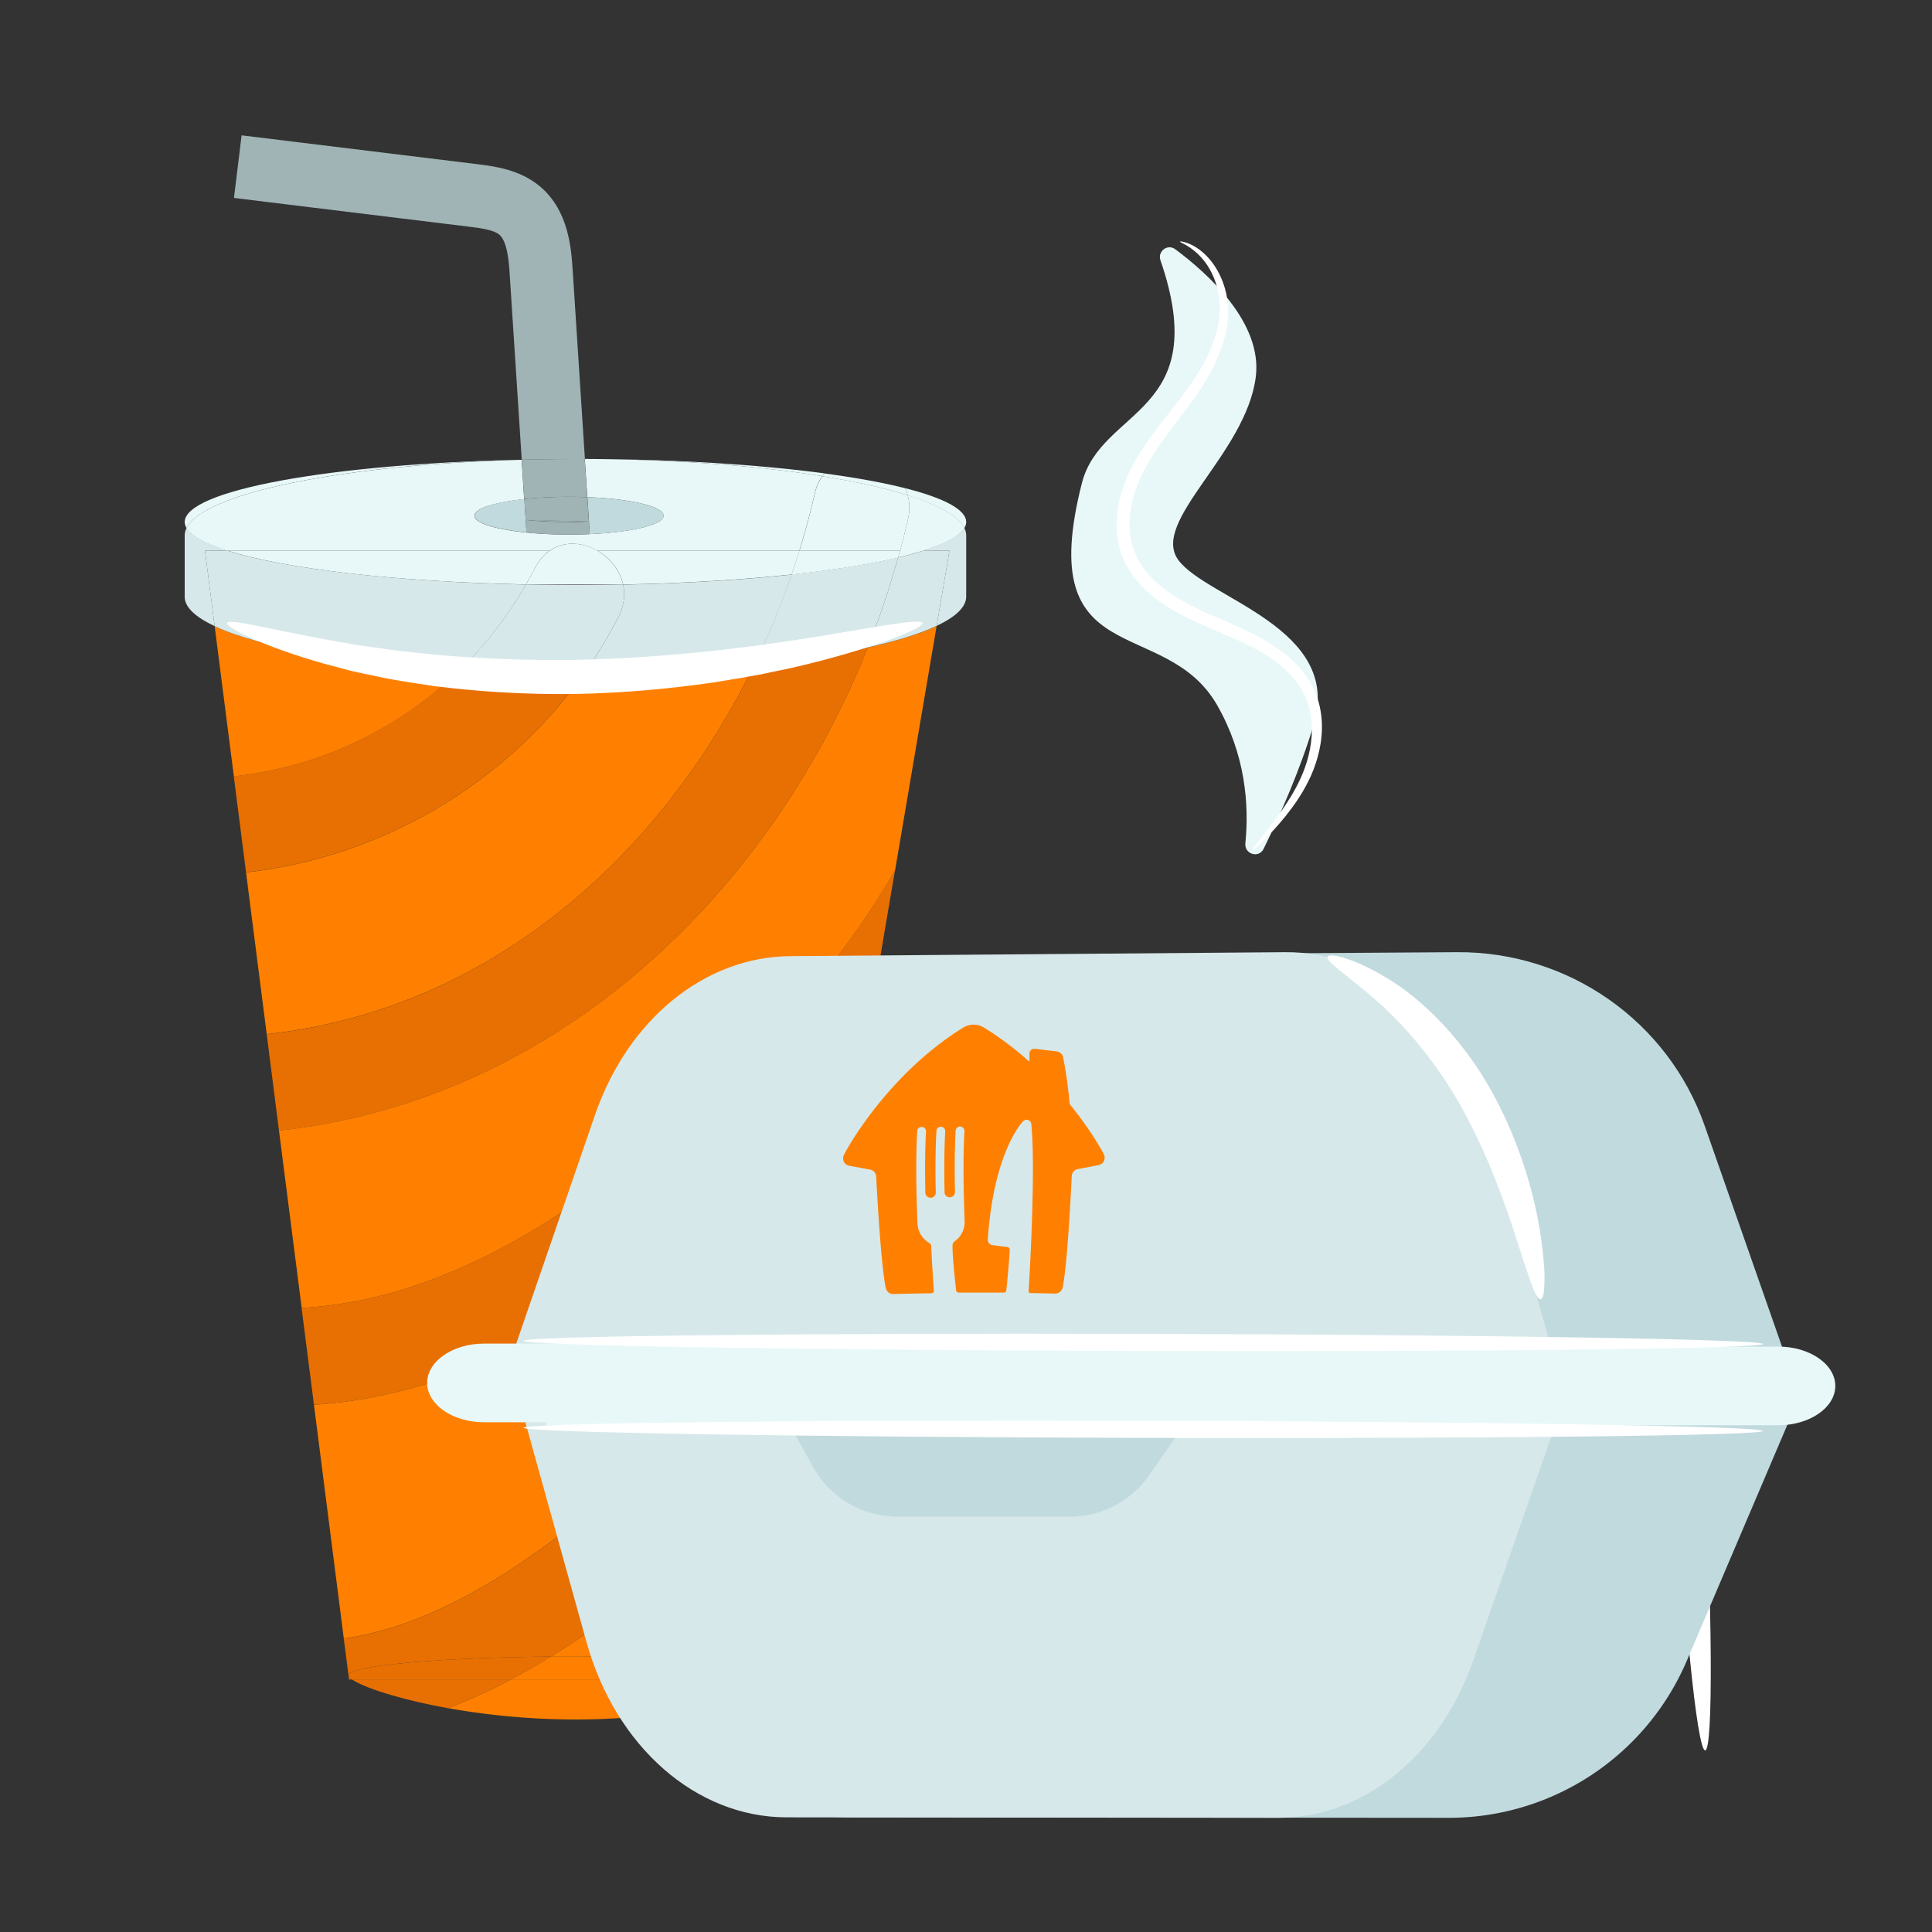 <svg id="Illustration" xmlns="http://www.w3.org/2000/svg" viewBox="0 0 200 200"><rect x="0" y="0" width="200" height="200" fill="#333333" stroke="none"/><defs><style>.cls-1{fill:#ff8000}.cls-2{fill:#a0b4b5}.cls-3{fill:#e87003}.cls-4{fill:#e8f8f9}.cls-5{fill:#fff}.cls-6{fill:#d6e8ea}.cls-7{fill:#c1dade}</style></defs><path class="cls-1" d="M78.08 68.82c-5.29.53-11.26.85-17.6.87-8.12 11.47-21.05 19.07-35.01 20.62l2.14 16.74c22.66-2.44 40.62-18.02 50.47-38.24z"/><path class="cls-1" d="m92.66 90.09 4.3-25.29c-1.74.82-4.16 1.57-7.13 2.23-10.41 26.05-32.82 46.99-60.95 50l2.35 18.37c15.33-.87 28.9-10.23 40.31-20.28 8.26-7.27 15.65-15.58 21.12-25.03zM22.22 64.82l1.99 15.55c8.9-.96 17.09-4.89 23.39-11.02-11.5-.7-20.8-2.37-25.38-4.53zM77.41 123.23c-12.7 10.93-27.96 21.11-44.91 22.19l3.09 24.2c10.08-1.44 19.5-8.19 27.09-14.45 8.74-7.2 16.47-15.47 23.09-24.63l3.16-18.59c-3.58 4-7.44 7.76-11.52 11.27zM66.13 165.13c-2.92 2.26-5.96 4.42-9.11 6.36.84 0 1.69-.01 2.55-.01 7.87 0 14.83.32 19.09.82l3.75-22.05a136.857 136.857 0 0 1-16.28 14.88z"/><path class="cls-1" d="M52.9 173.85a57.739 57.739 0 0 1-6.51 2.98c3.76.67 8.3 1.17 13.18 1.17 12.97 0 23.49-3.49 23.49-4.57 0-.43-1.63-.82-4.39-1.14l-.27 1.56H52.9z"/><path class="cls-1" d="M57.02 171.49c-1.35.83-2.73 1.62-4.12 2.36h25.5l.27-1.56c-4.26-.5-11.22-.82-19.09-.82-.86 0-1.71 0-2.55.01z"/><path class="cls-6" d="M23.55 57c-2.26-.71-3.74-1.5-4.24-2.34-.12.25-.19.51-.19.77v6.34c0 1.08 1.1 2.11 3.1 3.04l-1-7.81h2.33zM95.59 57h2.7l-1.33 7.79c1.97-.93 3.06-1.95 3.06-3.03v-6.34c0-.26-.07-.51-.19-.77-.5.83-1.98 1.62-4.24 2.34zM64.5 60.51c.22 1.03.12 2.17-.48 3.35a47.556 47.556 0 0 1-3.53 5.83c6.33-.03 12.3-.34 17.6-.87a81.15 81.15 0 0 0 3.86-9.34c-5.12.55-11.05.91-17.45 1.04z"/><path class="cls-6" d="M95.59 57c-.78.25-1.66.49-2.62.71-.88 3.16-1.92 6.27-3.14 9.31 2.97-.66 5.4-1.41 7.13-2.23L98.29 57h-2.7zM54.44 60.51c-13.51-.28-24.93-1.63-30.89-3.5h-2.33l1 7.81c4.58 2.16 13.88 3.83 25.38 4.53 2.65-2.57 4.96-5.54 6.84-8.83z"/><path class="cls-4" d="M54.01 47.59c-19.71.42-34.89 3.15-34.89 6.45 0 .21.07.42.19.63 1.79-3.66 16.26-6.58 34.7-7.08zM99.83 54.67c.12-.21.19-.42.19-.63 0-1.29-2.32-2.49-6.31-3.5.11.23.19.47.26.73 3.19 1.01 5.26 2.16 5.86 3.4zM85.12 49.29c.07-.1.14-.2.22-.29-6.76-.9-15.38-1.46-24.8-1.49 9.31.04 17.85.7 24.58 1.78z"/><path class="cls-4" d="M23.55 57h33.36c1.49-1.02 3.38-.88 4.92 0h20.92c.6-1.95 1.13-3.93 1.59-5.92.16-.71.43-1.3.78-1.79-6.73-1.08-15.26-1.73-24.58-1.78l.26 3.95c4.5.18 7.9.97 7.9 1.92s-3.28 1.71-7.66 1.91a45.843 45.843 0 0 1-6.55-.16c-3.18-.32-5.37-.98-5.37-1.74s2.08-1.39 5.14-1.72L54 47.6c-18.44.5-32.91 3.42-34.7 7.08.5.83 1.98 1.62 4.24 2.34zM93.97 51.27c.2.74.23 1.57.02 2.47-.25 1.09-.52 2.18-.81 3.26h2.42c2.26-.71 3.74-1.5 4.24-2.34-.61-1.24-2.68-2.4-5.86-3.4zM95.59 57h-2.42c-.06.24-.14.47-.2.71.97-.23 1.84-.47 2.62-.71z"/><path class="cls-4" d="M64.5 60.51c6.39-.13 12.33-.49 17.45-1.04.28-.82.55-1.64.81-2.47H61.84c1.3.74 2.34 2 2.67 3.51zM56.92 57H23.55c5.96 1.88 17.38 3.23 30.89 3.5.32-.56.65-1.12.94-1.7.41-.81.94-1.4 1.53-1.81z"/><path class="cls-7" d="M49.13 53.38c0 .76 2.19 1.42 5.37 1.74l-.22-3.47c-3.06.33-5.14.98-5.14 1.72zM61.05 53.99h-.08l.08 1.3c4.38-.19 7.66-.97 7.66-1.91s-3.4-1.74-7.9-1.92l.16 2.52h.08z"/><path class="cls-2" d="m60.55 47.52-1.26-19.45c-.15-2.32-.4-6.2-3.33-8.72-2.11-1.81-4.8-2.14-6.59-2.36l-24.36-2.98-.79 6.48 24.36 2.98c1.06.13 2.52.31 3.12.83.85.73 1 2.99 1.07 4.2l1.24 19.09c1.82-.04 3.67-.06 5.56-.06h.97z"/><path class="cls-2" d="M59.57 47.51a252.868 252.868 0 0 1 0 0zM60.55 47.52h-.97.97zM54.01 47.59l.26 4.07c1.38-.15 2.96-.23 4.64-.23.64 0 1.27.01 1.88.04l-.26-3.95h-.97c-1.89 0-3.74.03-5.56.08zM60.96 53.99h.08-.08z"/><path class="cls-2" d="m54.28 51.66.22 3.47a45.843 45.843 0 0 0 6.55.16l-.08-1.3a44.902 44.902 0 0 1-6.47-.16l6.46.16-.16-2.52c-.61-.02-1.24-.04-1.88-.04-1.68 0-3.26.08-4.64.23z"/><path class="cls-2" d="M54.5 53.82a45.843 45.843 0 0 0 6.47.16l-6.46-.17z"/><path class="cls-3" d="M60.48 69.69h-.91c-4.17 0-8.19-.12-11.98-.35-6.31 6.13-14.5 10.07-23.39 11.02l1.27 9.94c13.96-1.55 26.9-9.15 35.01-20.62z"/><path class="cls-6" d="M64.5 60.51c-1.62.03-3.26.05-4.93.05s-3.45-.02-5.13-.05a40.18 40.18 0 0 1-6.84 8.83c3.78.23 7.81.35 11.98.35h.91a47.07 47.07 0 0 0 3.53-5.83c.6-1.17.71-2.32.48-3.35z"/><path class="cls-4" d="M56.92 57h4.92c-1.54-.88-3.43-1.02-4.92 0zM64.5 60.51c-.33-1.51-1.37-2.76-2.67-3.51h-4.92c-.59.41-1.12 1-1.53 1.81-.3.58-.62 1.14-.94 1.7"/><path class="cls-3" d="M89.83 67.03c-3.3.73-7.28 1.34-11.75 1.79-9.85 20.21-27.82 35.8-50.47 38.24l1.27 9.98c28.13-3.01 50.53-23.95 60.95-50z"/><path class="cls-6" d="M81.94 59.47c-1.1 3.2-2.39 6.32-3.86 9.34 4.46-.45 8.44-1.06 11.75-1.79 1.22-3.04 2.26-6.15 3.14-9.31-2.94.69-6.69 1.29-11.02 1.75z"/><path class="cls-4" d="M93.97 51.27c-.07-.25-.15-.5-.26-.73-2.28-.58-5.1-1.09-8.37-1.53-.08.09-.15.19-.22.29 3.48.56 6.47 1.22 8.84 1.97z"/><path class="cls-4" d="M93.99 53.74c.21-.91.18-1.73-.02-2.47-2.37-.75-5.37-1.42-8.84-1.97a5.06 5.06 0 0 0-.78 1.79 86.06 86.06 0 0 1-1.59 5.92h10.42c.29-1.08.56-2.17.81-3.26z"/><path class="cls-4" d="M92.97 57.72c.07-.24.14-.47.2-.71H82.75c-.26.83-.53 1.65-.81 2.47 4.34-.47 8.08-1.06 11.02-1.75z"/><path class="cls-3" d="m88.93 111.96 3.72-21.87c-5.47 9.45-12.86 17.76-21.12 25.03-11.41 10.05-24.98 19.41-40.31 20.28l1.28 10.02c16.95-1.07 32.21-11.26 44.91-22.19 4.08-3.51 7.94-7.28 11.52-11.27zM62.68 155.18c-7.58 6.25-17.01 13-27.09 14.45l.54 4.23h.3c-.23-.16-.35-.3-.35-.42 0-1.01 9.17-1.84 20.94-1.95 3.15-1.94 6.19-4.1 9.11-6.36 5.85-4.53 11.27-9.51 16.28-14.88l3.35-19.7a131.804 131.804 0 0 1-23.09 24.63z"/><path class="cls-3" d="M36.43 173.85c1.11.79 4.79 2.05 9.96 2.98 2.22-.85 4.39-1.85 6.51-2.98H36.43z"/><path class="cls-3" d="M57.02 171.49c-11.77.11-20.94.94-20.94 1.95 0 .11.12.26.35.42H52.9c1.39-.74 2.77-1.53 4.12-2.36z"/><path class="cls-5" d="M173.07 115.8c-.84.04-.76 14.72.2 32.78.95 18.06 2.41 32.67 3.25 32.62s.76-14.72-.2-32.78c-.95-18.06-2.41-32.67-3.25-32.62z"/><path class="cls-3" d="M179.48 137.98H185M58.02 137.98h8.97"/><path class="cls-7" d="m149.98 188.18-62.18-.05c-11.46 0-21.64-7.31-25.33-18.16l-8.08-23.8 131.16.1-10.93 25.64a26.77 26.77 0 0 1-24.64 16.27z"/><path class="cls-6" d="m132.33 188.18-50.89-.05c-9.38 0-17.71-7.31-20.73-18.16l-6.62-23.8 107.36.1-8.95 25.64c-3.45 9.87-11.39 16.28-20.17 16.27z"/><path class="cls-7" d="m88.24 98.98 62.6-.41c11.54-.08 21.84 7.15 25.63 17.97l8.31 23.74-132.05.87 10.82-25.72c4.17-9.9 13.88-16.38 24.69-16.45z"/><path class="cls-6" d="m81.8 98.98 51.24-.41c9.44-.08 17.88 7.15 20.98 17.97l6.8 23.74-108.09.87 8.86-25.72c3.41-9.9 11.36-16.38 20.21-16.45z"/><path class="cls-3" d="M61.64 147.54h-5.16M175.04 147.54h-8.37"/><path class="cls-7" d="m79.96 144.24 4.19 7.59A9.993 9.993 0 0 0 92.9 157h17.86c3.28 0 6.35-1.61 8.22-4.31L125 144l-43 1"/><path class="cls-4" d="M184.12 139.4h-6.45l.07-.31H50.1c-3.23 0-5.88 1.83-5.88 4.07s2.65 4.07 5.88 4.07h6.45l-.07.31H184.11c3.23 0 5.88-1.83 5.88-4.07s-2.65-4.07-5.88-4.07z"/><path class="cls-1" d="M114.28 119.52c-.09-.22-1.27-2.4-3.46-5.12a.43.43 0 0 1-.1-.23c-.14-1.59-.36-3.17-.67-4.73a.777.777 0 0 0-.67-.6l-2.27-.27h-.06c-.26 0-.48.22-.48.48v.79s-.01.03-.03.03h-.02a32.932 32.932 0 0 0-4.6-3.46c-.33-.22-.73-.34-1.13-.34-.4 0-.79.12-1.13.34-7.84 4.86-12.14 12.75-12.31 13.18-.05.1-.07.22-.07.33 0 .36.24.67.59.75l2.26.42c.31.08.53.34.57.66.02.4.47 9.31 1.01 11.63.09.34.4.58.75.58h.02c1.32-.04 2.53-.06 3.84-.08s.1 0 .1 0c.14 0 .25-.11.25-.25v-.02c-.06-.78-.17-2.56-.27-4.43v-.15c0-.16-.09-.3-.23-.38-.7-.42-1.15-1.15-1.19-1.97-.13-3.13-.19-6.74-.03-9.57 0-.25.21-.45.46-.45s.45.21.45.46v.03c-.11 1.89-.11 4.11-.07 6.31 0 .3.25.53.55.53.3 0 .53-.25.53-.55-.05-2.21-.04-4.46.07-6.35 0-.25.21-.45.46-.45s.45.21.45.46v.03c-.11 1.88-.11 4.09-.07 6.28 0 .3.25.54.55.53.3 0 .54-.25.53-.55-.05-2.2-.04-4.44.07-6.32 0-.25.21-.45.46-.45s.45.21.45.46v.03c-.16 2.75-.1 6.23.02 9.28v.11c0 .8-.39 1.56-1.05 2.01-.12.08-.19.22-.2.36 0 0-.05.47.16 2.74.1.99.17 1.68.21 1.99.02.12.12.21.24.21h4.71c.12 0 .23-.08.24-.2.29-2.72.36-4.25.36-4.25 0-.14-.11-.25-.24-.26l-1.56-.21a.553.553 0 0 1-.45-.38c-.02-.08-.03-.16-.02-.24.61-9.07 3.6-12.14 3.6-12.14.04-.05.09-.09.14-.12.21-.16.51-.11.67.11.02.03.04.07.06.11.02.07.03.14.04.22.26 2.85.15 7.7 0 11.49-.13 3.21-.29 5.73-.29 5.73 0 .11.08.19.19.19.85.01 1.68.03 2.57.05.35 0 .66-.24.75-.58.53-2.31.94-11.23.96-11.63a.76.76 0 0 1 .56-.66l2.26-.44c.34-.09.59-.4.58-.76 0-.11-.02-.23-.07-.33z"/><path class="cls-4" d="M130.81 87.87c-.49 1.01-2 .56-1.89-.56.4-4.04 0-9.2-2.92-14.31-5.42-9.45-19.05-3.2-14-23 2-7.83 13.62-7.11 8.13-23.06-.32-.93.74-1.73 1.53-1.14 3.47 2.58 9.03 7.65 8.34 13.2-1 8-11 15-8 19s17 7 14 17c-1.39 4.62-3.41 9.23-5.19 12.87z"/><path class="cls-5" d="M129.66 88.02c-.07-.06.63-.94 1.86-2.53.61-.8 1.35-1.78 2.08-2.98s1.46-2.64 1.87-4.33c.41-1.68.53-3.65-.14-5.52-.65-1.88-2.16-3.52-4.1-4.75-1.95-1.25-4.24-2.15-6.66-3.18-2.38-1.06-4.94-2.34-6.87-4.6-.95-1.13-1.64-2.48-1.92-3.91-.29-1.42-.21-2.86.06-4.2.57-2.69 1.95-4.97 3.37-6.91 1.43-1.95 2.91-3.67 4.09-5.38 1.19-1.71 2.09-3.43 2.57-5.1.49-1.67.52-3.26.2-4.6-.32-1.34-.9-2.41-1.52-3.15-1.26-1.51-2.46-1.75-2.39-1.88 0-.03.3-.01.81.18s1.24.59 1.97 1.35c.73.75 1.44 1.87 1.86 3.31.42 1.44.46 3.22-.01 5.03-.46 1.82-1.37 3.67-2.56 5.47-1.19 1.81-2.65 3.56-4.01 5.48-1.36 1.91-2.6 4.04-3.09 6.47-.24 1.2-.3 2.46-.04 3.67.25 1.21.83 2.35 1.65 3.33 1.67 1.97 4.06 3.21 6.38 4.26 2.35 1.02 4.74 1.98 6.8 3.35 2.06 1.34 3.78 3.23 4.47 5.41.71 2.17.5 4.33 0 6.11-.5 1.81-1.34 3.29-2.15 4.5-.82 1.21-1.63 2.16-2.31 2.91-1.37 1.5-2.2 2.25-2.26 2.2zM182.5 139.13c0 .49-28.73.81-64.16.72-35.43-.09-64.15-.56-64.15-1.05s28.73-.81 64.16-.72c35.43.09 64.15.56 64.15 1.05zM182.5 148.13c0 .49-28.73.81-64.16.72-35.43-.09-64.15-.56-64.15-1.05s28.73-.81 64.16-.72c35.43.09 64.15.56 64.15 1.05zM159.5 134.5c-.24.04-.57-.53-.97-1.57-.37-1.05-.88-2.55-1.46-4.41-1.19-3.69-2.93-8.74-5.72-13.8-2.81-5.05-6.29-8.97-9.19-11.42-2.87-2.48-4.96-3.78-4.73-4.27.17-.4 2.69.11 6.21 2.26 3.52 2.1 7.75 6.22 10.79 11.71 3.03 5.49 4.48 10.98 5.07 14.95.28 1.99.42 3.61.38 4.75-.02 1.13-.14 1.77-.39 1.8zM95.5 64.5c.13.43-3.67 2.08-10.14 3.8-1.62.42-3.39.87-5.32 1.24-1.92.43-4 .75-6.19 1.11-4.38.63-9.24 1.1-14.37 1.19-5.13.07-10.01-.25-14.42-.8-2.2-.33-4.29-.62-6.22-1.06-.97-.21-1.9-.38-2.79-.61-.89-.24-1.73-.47-2.55-.68-6.47-1.84-10.16-3.79-10-4.19.18-.51 4.13.59 10.57 1.76.8.14 1.65.29 2.52.45.88.15 1.8.25 2.75.39 1.89.31 3.94.47 6.08.71 4.3.36 9.03.57 14.01.5 4.98-.09 9.71-.45 14.01-.89 2.15-.26 4.19-.47 6.1-.76 1.91-.25 3.68-.54 5.31-.8 6.48-1.06 10.51-1.86 10.66-1.35z"/></svg>